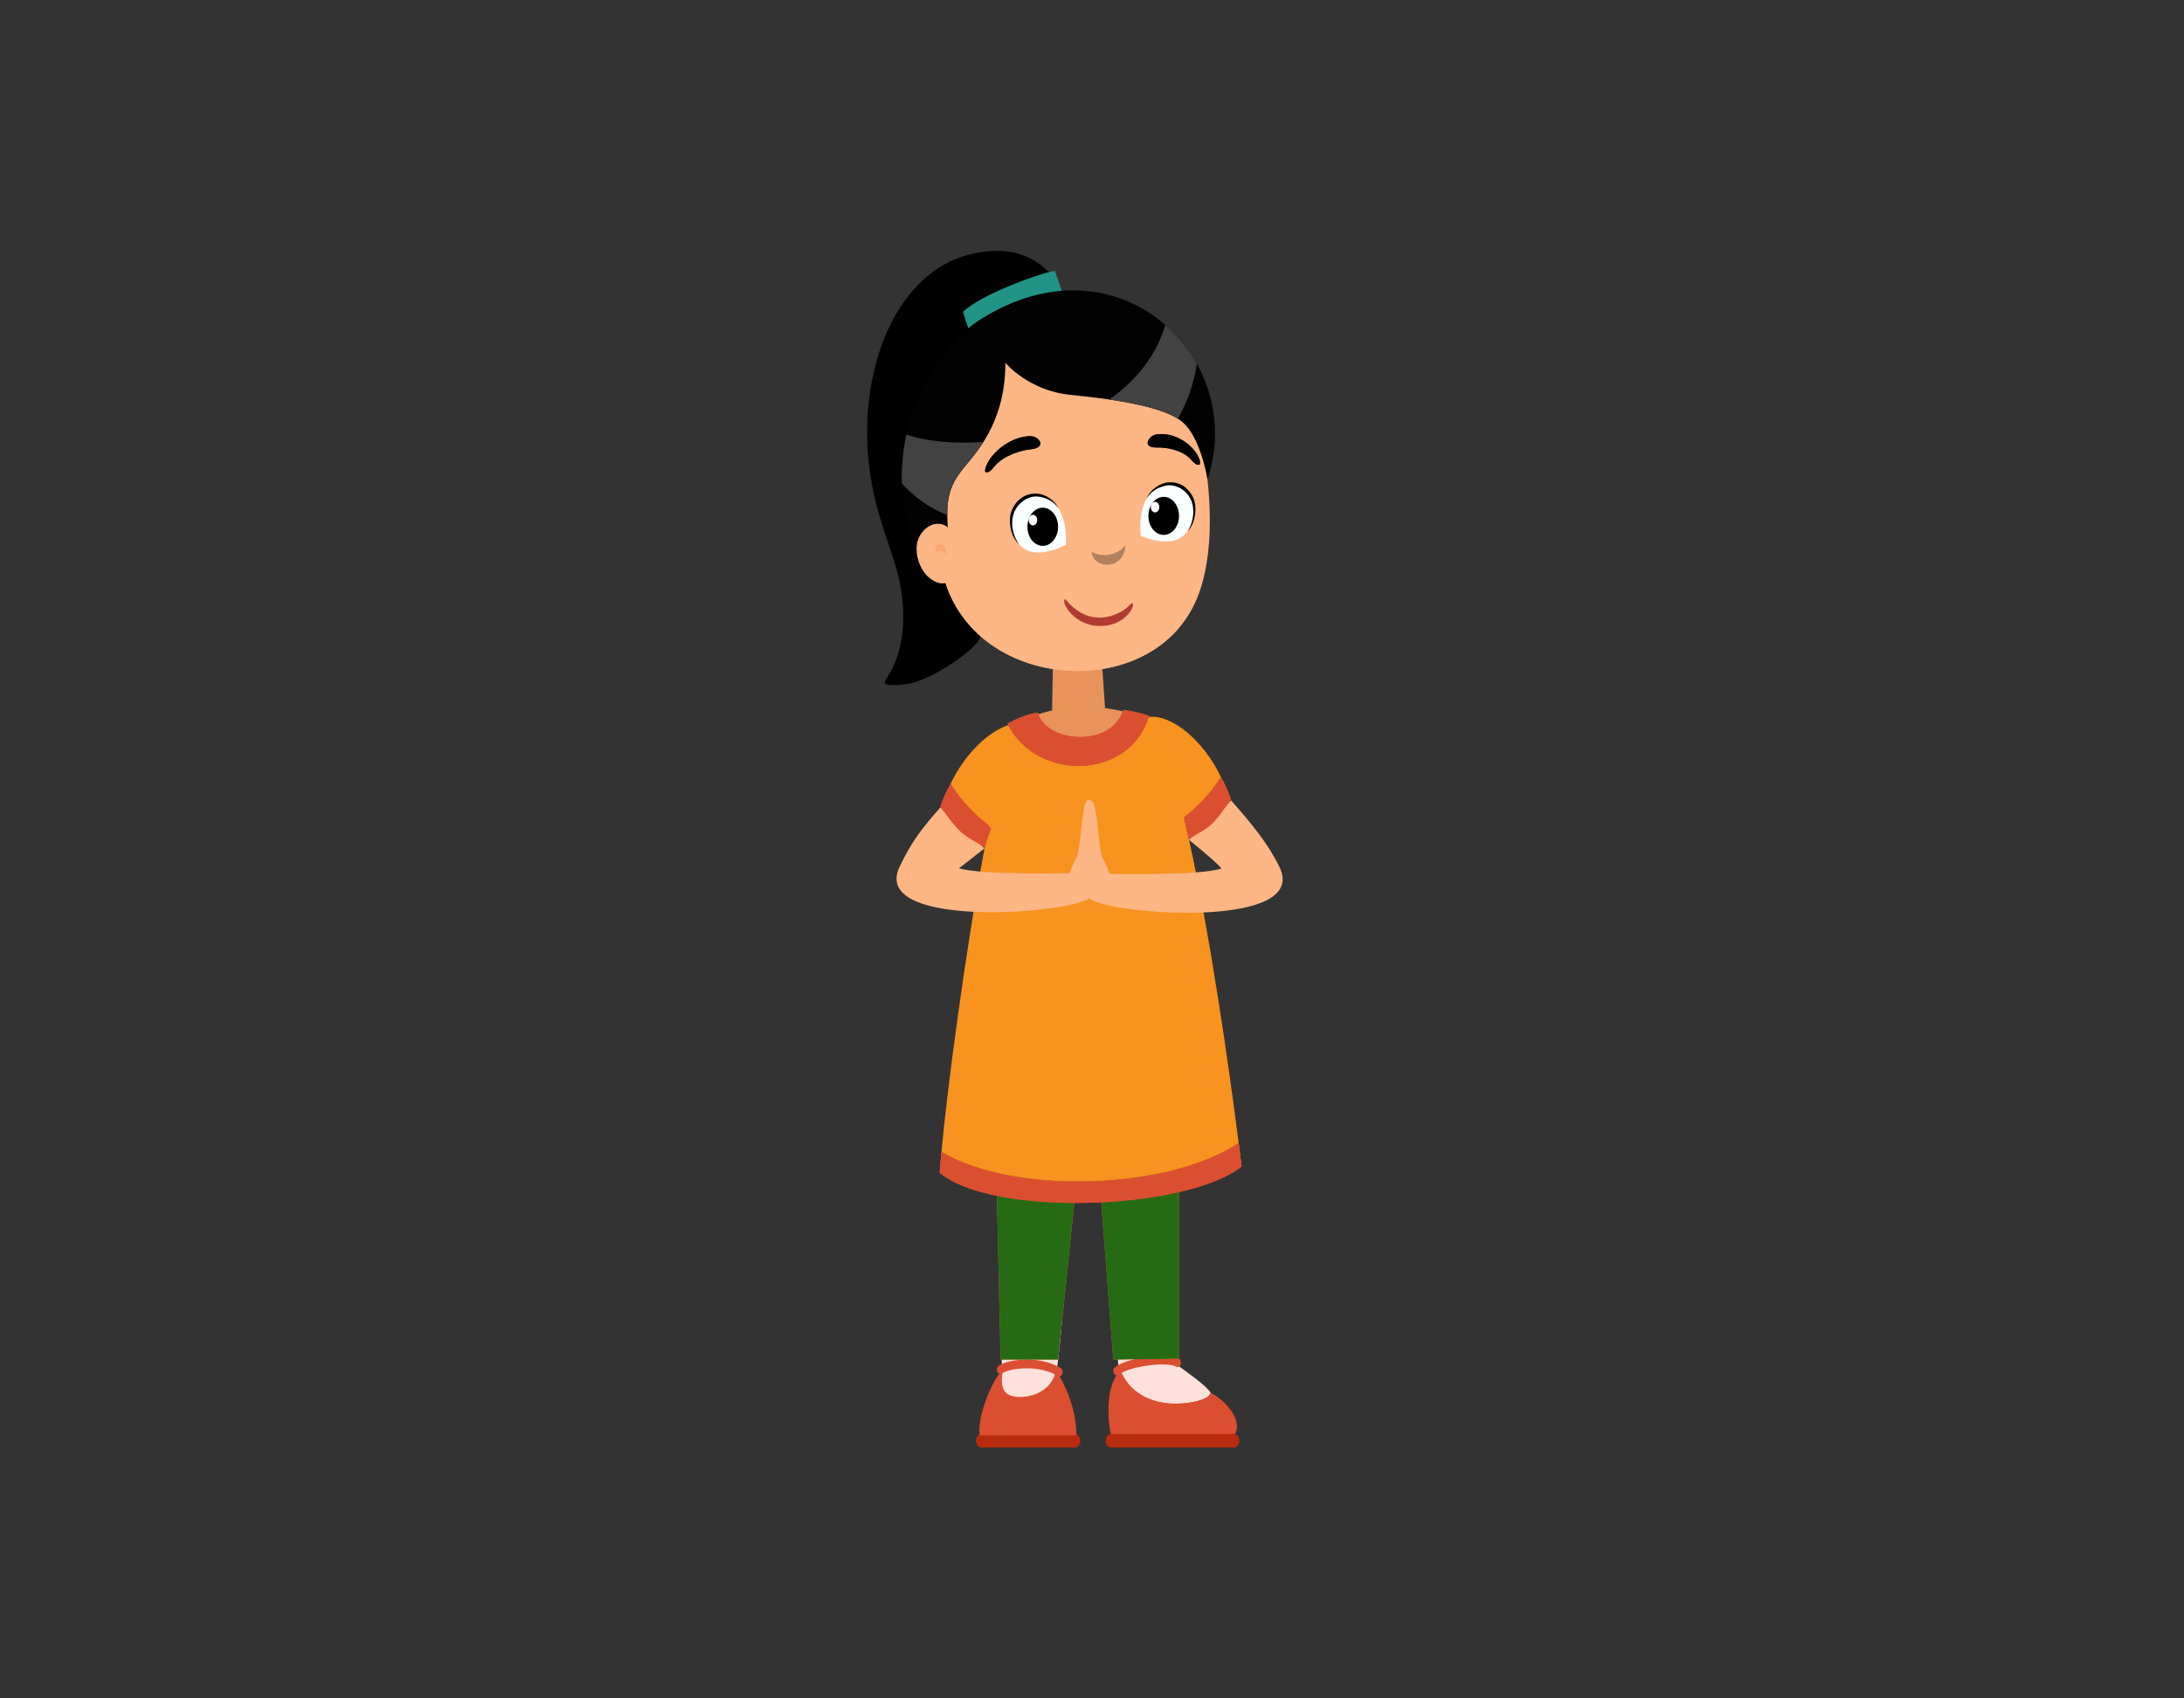 <svg width="450" height="350" viewBox="0 0 450 350" fill="none" xmlns="http://www.w3.org/2000/svg">
<rect x="0" y="0" width="450" height="350" fill="#333333" stroke="none"/>
<path fill-rule="evenodd" clip-rule="evenodd" d="M218.645 59.973C218.645 59.973 214.479 48.742 199.755 52.443C185.032 56.142 177.271 74.966 178.866 93.949C179.937 106.668 184.288 113.094 185.649 121.478C186.627 127.507 185.998 132.967 184.197 137.056C182.614 140.656 180.541 141.32 184.966 141.16C186.24 141.114 187.495 140.899 188.73 140.512C194.226 138.787 203.21 132.185 201.797 130.812C176.133 105.875 218.645 59.973 218.645 59.973Z" fill="black"/>
<path fill-rule="evenodd" clip-rule="evenodd" d="M206.656 282.364C206.656 282.364 207.321 245.806 206.794 227.433C206.267 209.06 217.954 208.722 220.607 216.098C223.26 223.473 220.493 243.275 219.524 256.018C218.556 268.76 217.587 282.364 217.587 282.364C218.662 288.89 211.175 290.502 208.352 288.707C205.53 286.912 206.656 282.364 206.656 282.364Z" fill="#FFB685"/>
<path fill-rule="evenodd" clip-rule="evenodd" d="M206.994 249.237C207.011 241.3 206.965 233.406 206.794 227.433C206.266 209.06 217.954 208.722 220.607 216.099C222.938 222.578 221.085 238.65 219.944 251.1C215.194 250.891 210.861 250.195 206.994 249.237Z" fill="#FAA66E"/>
<path fill-rule="evenodd" clip-rule="evenodd" d="M206.475 283.013C206.475 283.013 206.258 277.854 206.342 271.21C209.426 271.283 214.666 271.412 218.865 271.398C218.397 277.786 217.664 282.963 217.664 282.963C218.739 289.488 211.174 290.502 208.352 288.707C205.531 286.912 206.475 283.013 206.475 283.013Z" fill="#FFE0DA"/>
<path fill-rule="evenodd" clip-rule="evenodd" d="M202.215 295.496H221.464C222.085 295.496 222.593 296.128 222.593 296.9V296.902C222.593 297.674 222.085 298.305 221.464 298.305H202.215C201.593 298.305 201.087 297.674 201.087 296.902V296.9C201.087 296.128 201.593 295.496 202.215 295.496Z" fill="#B82C0D"/>
<path fill-rule="evenodd" clip-rule="evenodd" d="M241.784 281.035C241.784 281.035 241.118 245.807 241.646 227.433C242.173 209.061 230.486 208.723 227.833 216.098C225.179 223.473 227.947 243.276 228.915 256.019C229.884 268.761 230.853 282.364 230.853 282.364C233.175 288.074 239.047 289.805 244.645 289.108C248.055 288.684 249.354 287.677 249.425 287.028C248.422 285.406 244.378 282.949 241.784 281.035Z" fill="#FFB685"/>
<path fill-rule="evenodd" clip-rule="evenodd" d="M241.446 248.677C241.431 241.007 241.476 233.347 241.647 227.433C242.173 209.06 230.487 208.722 227.832 216.098C225.512 222.549 227.339 238.511 228.482 250.938C232.574 250.604 236.904 249.885 241.446 248.677Z" fill="#FAA66E"/>
<path fill-rule="evenodd" clip-rule="evenodd" d="M242.265 281.089C242.265 281.089 242.194 277.307 242.116 271.576C238.202 271.611 233.47 271.619 229.678 271.594C230.138 277.881 230.526 282.721 230.526 282.721C232.848 288.43 239.047 289.804 244.645 289.108C248.055 288.684 249.355 287.678 249.425 287.027C248.422 285.406 244.859 283.001 242.265 281.089Z" fill="#FFE0DA"/>
<path fill-rule="evenodd" clip-rule="evenodd" d="M206.656 282.364C205.594 282.636 201.343 290.508 201.839 295.813H221.779C221.779 295.813 222.174 289.748 217.587 282.364C216.421 288.159 209.428 288.592 207.566 287.262C205.704 285.932 206.656 282.364 206.656 282.364Z" fill="#DB4F30"/>
<path fill-rule="evenodd" clip-rule="evenodd" d="M206.476 283.014C206.125 283.25 205.684 283.085 205.496 282.648C205.306 282.209 205.438 281.662 205.789 281.426C206.954 280.648 209.534 280.07 212.288 280.19C214.431 280.283 216.709 280.793 218.559 281.945C218.915 282.165 219.061 282.707 218.882 283.152C218.704 283.596 218.269 283.775 217.912 283.554C216.269 282.531 214.202 282.076 212.244 281.99C209.734 281.88 207.453 282.362 206.476 283.014Z" fill="#DB4F30"/>
<path fill-rule="evenodd" clip-rule="evenodd" d="M230.853 282.364C230.853 282.364 228.955 284.042 228.514 288.284C228.072 292.526 228.949 295.879 228.949 295.879L251.871 296.964L254.49 295.495C254.49 295.495 255.691 293.638 253.766 290.85C251.84 288.062 249.425 287.027 249.425 287.027C249.354 287.677 248.055 288.684 244.644 289.109C239.046 289.804 233.175 288.075 230.853 282.364Z" fill="#DB4F30"/>
<path fill-rule="evenodd" clip-rule="evenodd" d="M230.484 283.285C230.142 283.54 229.696 283.401 229.491 282.975C229.286 282.548 229.398 281.994 229.74 281.739C231.103 280.723 233.772 279.961 236.371 279.607C239.055 279.242 241.73 279.317 242.902 280C243.263 280.21 243.419 280.747 243.251 281.195C243.081 281.647 242.65 281.841 242.289 281.63C241.361 281.089 238.983 281.065 236.525 281.399C234.104 281.728 231.661 282.407 230.484 283.285Z" fill="#DB4F30"/>
<path fill-rule="evenodd" clip-rule="evenodd" d="M228.948 295.496H254.228C254.848 295.496 255.357 296.128 255.357 296.9C255.357 297.674 254.847 298.305 254.228 298.305H228.948C228.328 298.305 227.82 297.674 227.82 296.9C227.82 296.128 228.328 295.496 228.948 295.496Z" fill="#B82C0D"/>
<path fill-rule="evenodd" clip-rule="evenodd" d="M205.408 246.437L206.169 280.174H218.019L221.727 244.244L226.713 245.118L229.387 280.174L242.901 279.999V243.545L229.678 233.764L201.799 238.481L205.408 246.437Z" fill="#ED634C"/>
<path fill-rule="evenodd" clip-rule="evenodd" d="M205.408 246.437L206.169 280.174H218.019L221.727 244.244L226.713 245.118L229.387 280.174L242.901 279.999V243.545L229.678 233.764L201.799 238.481L205.408 246.437Z" fill="#266B14"/>
<path fill-rule="evenodd" clip-rule="evenodd" d="M251.557 160.09C250.51 162.868 246.998 166.565 243.605 168.98C243.598 168.941 243.591 168.906 243.581 168.871C242.663 165.029 241.728 161.56 240.786 158.616C239.246 153.803 237.203 152.132 234.63 151.821C233.589 153.401 232.615 154.249 231.107 155.247C231.093 153.886 231.3 152.626 231.757 151.533C232.45 149.857 233.733 148.575 235.734 147.945C236.043 147.849 236.359 147.779 236.686 147.744C241.443 147.166 248 152.653 251.557 160.09Z" fill="#F7931E"/>
<path fill-rule="evenodd" clip-rule="evenodd" d="M216.471 156.857C213.666 155.886 211.107 154.171 209.208 151.721C209.138 151.791 211.177 153.615 211.11 153.694C209.609 155.409 206.002 161.109 204.118 170.533C204.114 170.564 204.107 170.594 204.1 170.629C200.591 168.184 196.939 164.377 195.859 161.516C198.718 155.536 203.502 150.806 207.753 149.432C209.201 148.964 210.586 148.881 211.813 149.271C213.118 149.686 214.116 150.373 214.851 151.261C216.036 152.696 216.528 154.656 216.471 156.857Z" fill="#F7931E"/>
<path fill-rule="evenodd" clip-rule="evenodd" d="M234.981 151.384C233.94 152.963 232.615 154.25 231.107 155.247C226.92 158.016 221.326 158.546 216.471 156.857C213.666 155.886 211.106 154.171 209.208 151.721C210.706 150.233 212.657 150.548 214.851 151.261C217.326 152.062 220.11 153.361 222.891 153.125C226.255 152.841 229.205 151.94 231.757 151.533C232.914 151.349 233.986 151.261 234.981 151.384Z" fill="#F7931E"/>
<path fill-rule="evenodd" clip-rule="evenodd" d="M255.741 239.746L255.738 239.75C245.447 249.777 202.198 250.827 193.761 240.564C193.799 239.754 193.873 238.691 193.986 237.401C209.23 246.426 241.06 245.122 255.221 235.567L255.291 236.123C255.453 237.409 255.608 238.621 255.741 239.746Z" fill="#F7931E"/>
<path fill-rule="evenodd" clip-rule="evenodd" d="M255.221 235.568C241.061 245.123 209.23 246.426 193.986 237.401C194.999 225.719 198.929 195.816 202.898 174.593C203.183 173.079 203.464 171.605 203.749 170.192C203.756 170.157 203.763 170.126 203.767 170.096C205.651 160.672 207.5 153.659 209.002 151.944C209.068 151.865 209.139 151.791 209.209 151.721C211.107 154.171 213.667 155.886 216.472 156.857C221.327 158.546 226.921 158.016 231.108 155.247C232.616 154.249 233.941 152.963 234.982 151.384C237.555 151.694 239.598 153.366 241.138 158.178C242.08 161.123 243.015 164.592 243.933 168.433C243.943 168.468 243.95 168.503 243.957 168.543C244.291 169.925 244.618 171.36 244.945 172.83C249.319 192.596 253.193 219.573 255.221 235.568Z" fill="#F7931E"/>
<path fill-rule="evenodd" clip-rule="evenodd" d="M217.015 132.881L226.949 135.039L227.788 147.321L222.387 148.7L216.733 148.517L217.015 132.881Z" fill="#E8935A"/>
<path fill-rule="evenodd" clip-rule="evenodd" d="M211.864 147.975C215.802 146.313 219.595 145.752 223.256 145.589C226.31 145.452 233.581 146.713 235.889 148.103C234.253 150.745 224.661 152.687 220.781 152.687C216.9 152.687 213.168 149.563 211.864 147.975Z" fill="#E8935A"/>
<path fill-rule="evenodd" clip-rule="evenodd" d="M194.812 120.12C188.267 120.4 186.729 109.071 192.005 107.047C187.371 88.869 196.045 69.246 214.968 64.925C228.063 61.933 242.938 69.149 247.1 88.46C249.894 101.421 250.265 114.47 246.66 123.254C237.882 144.664 202.092 142.817 194.812 120.12Z" fill="#FFB685"/>
<path fill-rule="evenodd" clip-rule="evenodd" d="M194.812 120.12C193.113 120.567 191.784 119.343 190.83 118.437C192.726 119.046 194.598 118.967 196.527 117.198C202.054 138.833 232.552 142.235 243.59 128.578C231.53 144.146 201.422 140.727 194.812 120.12Z" fill="#FFB685"/>
<path fill-rule="evenodd" clip-rule="evenodd" d="M192.695 85.226C195.161 77.978 199.931 71.745 206.748 67.923C207.271 68.487 207.847 68.929 208.593 68.953C211.964 69.067 230.569 68.731 237.949 72.734C245.327 76.738 249.962 105.229 247.813 94.566C245.398 82.578 226.326 84.86 218.373 83.221C213.184 82.151 208.92 79.577 208.92 79.577C206.961 88.951 206.276 90.433 200.135 96.793C196.772 100.277 195.496 102.734 195.274 108.581C192.695 104.807 191.483 94.702 192.695 85.226Z" fill="#FFB685"/>
<path d="M263.638 178.7C261.282 173.824 257.908 169.769 253.641 164.93C248.743 170.105 246.267 171.858 244.942 173.025C253.267 179.855 251.503 179.023 251.503 179.023C247.14 180.475 228.597 180.072 228.597 180.072C228.597 180.072 227.983 178.137 227.233 176.926C226.483 175.717 226.143 168.137 225.529 166.121C225.435 165.811 225.327 165.545 225.214 165.317C224.595 164.649 224.201 164.751 223.977 164.957C223.977 164.957 223.739 165.319 223.739 165.32C223.646 165.52 223.558 165.744 223.48 166.002C222.867 168.018 222.526 175.598 221.776 176.807C221.026 178.017 220.412 179.952 220.412 179.952C220.412 179.952 201.869 180.355 197.506 178.904C197.506 178.904 195.78 180.439 202.896 174.789C202.101 174.396 199.011 170.777 193.755 166.394C189.489 171.234 187.728 173.705 185.372 178.581C179.373 191 217.004 188.581 223.685 185.517C223.685 185.517 224.072 185.539 224.465 185C224.883 185.662 225.325 185.637 225.325 185.637C232.006 188.7 269.637 191.119 263.638 178.7Z" fill="#FFB685"/>
<path fill-rule="evenodd" clip-rule="evenodd" d="M251.559 160.09C248.379 165.101 248.555 164.937 243.984 168.437L245.039 172.812C249.803 170.121 249.709 170.287 253.644 164.735C253.28 163.544 252.346 161.511 251.559 160.09Z" fill="#DB4F30"/>
<path fill-rule="evenodd" clip-rule="evenodd" d="M195.859 161.517C199.064 166.568 200.04 167.562 204.258 170.625L202.852 174.562C198.05 171.849 197.724 171.794 193.757 166.199C194.124 164.999 195.066 162.949 195.859 161.517Z" fill="#DB4F30"/>
<path fill-rule="evenodd" clip-rule="evenodd" d="M255.819 240.415C244.433 249.378 204.58 250.899 193.6 241.662L193.985 237.401C209.228 246.425 241.059 245.124 255.222 235.566L255.819 240.415Z" fill="#DB4F30"/>
<path fill-rule="evenodd" clip-rule="evenodd" d="M207.596 149.125C209.435 148.119 211.915 147.066 213.842 146.845C215.361 152.955 228.904 154.347 231.453 146.296C232.979 146.503 234.872 146.814 236.75 147.545C232.879 160.75 213.479 161.173 207.596 149.125Z" fill="#DB4F30"/>
<path fill-rule="evenodd" clip-rule="evenodd" d="M199.828 68.627L198.41 64.275C201.931 60.784 214.024 56.333 217.347 55.814L219.002 60.595C217.243 61.863 199.828 68.627 199.828 68.627Z" fill="#219487"/>
<path opacity="0.3" fill-rule="evenodd" clip-rule="evenodd" d="M231.865 112.363C231.753 117.489 225.31 117.445 224.9 113.742C225.651 114.033 226.547 114.496 227.946 114.379C229.151 114.28 230.84 113.747 231.865 112.363Z" fill="#020100"/>
<path fill-rule="evenodd" clip-rule="evenodd" d="M193.066 114.155C193.066 114.155 192.291 112.47 193.585 112.08C194.256 111.877 194.656 112.608 194.874 113.347C195.074 114.028 195.12 114.72 195.083 114.69C195.083 114.69 194.9 114.37 194.639 114.043C194.154 113.438 193.402 112.807 193.066 114.155Z" fill="#FAA66E"/>
<path fill-rule="evenodd" clip-rule="evenodd" d="M207.15 74.76C207.15 74.76 211.84 80.506 220.571 81.373C229.301 82.241 239.595 83.694 243.514 86.872C247.431 90.05 248.791 98.79 248.791 98.79C257.172 73.767 230.326 47.711 201.826 65.947C189.211 74.018 181.068 95.191 188.87 113.663C188.465 109.737 192.383 106.394 195.292 108.677C194.835 102.445 195.71 99.792 199.072 95.805C202.272 92.01 207.172 85.901 207.15 74.76Z" fill="#020202"/>
<path fill-rule="evenodd" clip-rule="evenodd" d="M228.558 82.332C234.282 83.172 239.68 84.39 242.683 86.281C244.868 82.481 246.057 78.634 246.613 75.002C244.927 71.966 242.725 69.236 240.109 66.96C238.203 73.423 233.972 78.516 228.558 82.332ZM186.746 89.564C186.052 92.825 185.725 96.223 185.833 99.661C188.203 102.224 191.273 104.619 195.18 106.156C195.145 101.641 196.202 99.21 199.07 95.806C200.151 94.524 201.426 92.979 202.638 91.066C196.688 91.515 191.085 90.992 186.746 89.564Z" fill="#424242"/>
<path fill-rule="evenodd" clip-rule="evenodd" d="M245.35 94.697C243.559 92.673 240.044 92.147 238.344 92.215C235.127 92.343 236.643 89.766 238.197 89.522C241.128 89.064 244.429 90.804 246.116 93.166C247.448 95.031 247.486 97.11 245.35 94.697Z" fill="black"/>
<path fill-rule="evenodd" clip-rule="evenodd" d="M204.738 96.064C206.617 93.791 210.333 92.774 212.131 92.604C215.537 92.281 213.912 89.918 212.266 89.891C209.163 89.843 205.682 92.043 203.915 94.641C202.52 96.691 202.494 98.774 204.738 96.064Z" fill="black"/>
<path fill-rule="evenodd" clip-rule="evenodd" d="M245.599 94.697C243.808 92.673 240.293 92.147 238.593 92.214C235.376 92.342 236.892 89.765 238.446 89.521C241.376 89.064 244.678 90.803 246.365 93.164C247.698 95.031 247.734 97.109 245.599 94.697Z" fill="black"/>
<path fill-rule="evenodd" clip-rule="evenodd" d="M204.987 96.064C206.866 93.791 210.581 92.773 212.38 92.604C215.787 92.283 214.162 89.916 212.515 89.892C209.411 89.844 205.932 92.042 204.165 94.64C202.769 96.692 202.743 98.776 204.987 96.064Z" fill="black"/>
<path d="M235.049 110.393C235.049 110.393 241.924 113.688 244.808 109.292C248.324 103.935 243.554 99.155 240.285 99.78C237.26 100.36 234.396 103.386 235.049 110.393Z" fill="#F9FEFF"/>
<path d="M245.672 102.191C244.47 100.065 242.755 99.299 240.852 99.396C238.905 99.495 236.864 101.06 236.228 102.781C237.361 100.871 239.19 100.277 240.32 100.061C242.122 99.712 244.407 100.877 245.362 102.953C246.211 104.801 246.006 107.464 244.715 109.429C246.19 108.137 246.924 104.407 245.672 102.191Z" fill="black"/>
<path d="M236.92 104.65C236.182 106.614 236.863 108.95 238.441 109.867C240.019 110.786 241.895 109.939 242.633 107.976C243.371 106.012 242.69 103.676 241.112 102.757C239.535 101.839 237.657 102.687 236.92 104.65Z" fill="black"/>
<path d="M237.204 104.046C236.999 104.59 237.188 105.239 237.625 105.494C238.064 105.749 238.584 105.514 238.79 104.969C238.995 104.424 238.805 103.776 238.367 103.522C237.93 103.266 237.409 103.501 237.204 104.046Z" fill="#FEFFFE"/>
<path d="M219.637 112.236C219.637 112.236 212.936 116.088 209.822 111.925C206.027 106.853 210.548 101.687 213.849 102.05C216.904 102.387 219.926 105.178 219.637 112.236Z" fill="#F9FEFF"/>
<path d="M208.587 104.894C209.678 102.672 211.354 101.767 213.262 101.708C215.214 101.651 217.335 103.051 218.062 104.723C216.829 102.905 214.969 102.458 213.827 102.331C212.009 102.129 209.784 103.478 208.938 105.632C208.185 107.548 208.529 110.195 209.921 112.056C208.379 110.882 207.45 107.21 208.587 104.894Z" fill="black"/>
<path d="M211.795 107.567C211.355 109.668 212.366 111.817 214.054 112.366C215.743 112.915 217.469 111.657 217.911 109.555C218.351 107.453 217.341 105.305 215.652 104.756C213.964 104.208 212.237 105.466 211.795 107.567Z" fill="black"/>
<path d="M211.988 106.908C211.866 107.491 212.146 108.086 212.614 108.238C213.083 108.391 213.562 108.043 213.684 107.458C213.806 106.877 213.526 106.281 213.057 106.128C212.589 105.976 212.11 106.325 211.988 106.908Z" fill="#FEFFFE"/>
<path fill-rule="evenodd" clip-rule="evenodd" d="M233.354 125.13C232.807 126.51 230.767 128.988 226.675 129.007C223.11 129.023 220.616 126.787 219.654 125.082C219.069 124.045 219.14 123.031 219.752 123.757C225.081 130.059 231.426 126.282 232.751 124.695C233.251 124.095 233.687 124.29 233.354 125.13Z" fill="#B13B32"/>
<path fill-rule="evenodd" clip-rule="evenodd" d="M253.642 164.736C250.963 168.52 248.041 170.865 244.944 172.83C244.617 171.36 244.29 169.925 243.956 168.542C243.949 168.503 243.942 168.468 243.932 168.433C246.878 166.171 249.616 163.148 251.557 160.09C252.345 161.512 253.28 163.546 253.642 164.736Z" fill="#DB4F30"/>
<path fill-rule="evenodd" clip-rule="evenodd" d="M203.766 170.096C203.762 170.126 203.755 170.157 203.748 170.192C203.463 171.605 203.182 173.079 202.897 174.593C199.638 172.563 196.566 170.161 193.757 166.197C194.122 164.999 195.065 162.951 195.859 161.516C197.863 164.675 200.711 167.794 203.766 170.096Z" fill="#DB4F30"/>
<path fill-rule="evenodd" clip-rule="evenodd" d="M255.818 240.415C244.435 249.379 204.578 250.897 193.599 241.662L193.985 237.401C209.229 246.426 241.06 245.122 255.221 235.567L255.291 236.123L255.737 239.75L255.818 240.415Z" fill="#DB4F30"/>
<path fill-rule="evenodd" clip-rule="evenodd" d="M236.75 147.542C236.729 147.612 236.711 147.678 236.687 147.744C236.272 149.095 235.695 150.307 234.981 151.384C233.941 152.963 232.615 154.249 231.107 155.247C226.92 158.016 221.327 158.545 216.472 156.857C213.666 155.885 211.107 154.17 209.208 151.72C208.663 151.02 208.175 150.255 207.753 149.432C207.697 149.332 207.644 149.231 207.595 149.126C209.437 148.12 211.915 147.065 213.842 146.847C215.361 152.954 228.903 154.345 231.452 146.295C232.981 146.501 234.872 146.816 236.75 147.542Z" fill="#DB4F30"/>
</svg>
